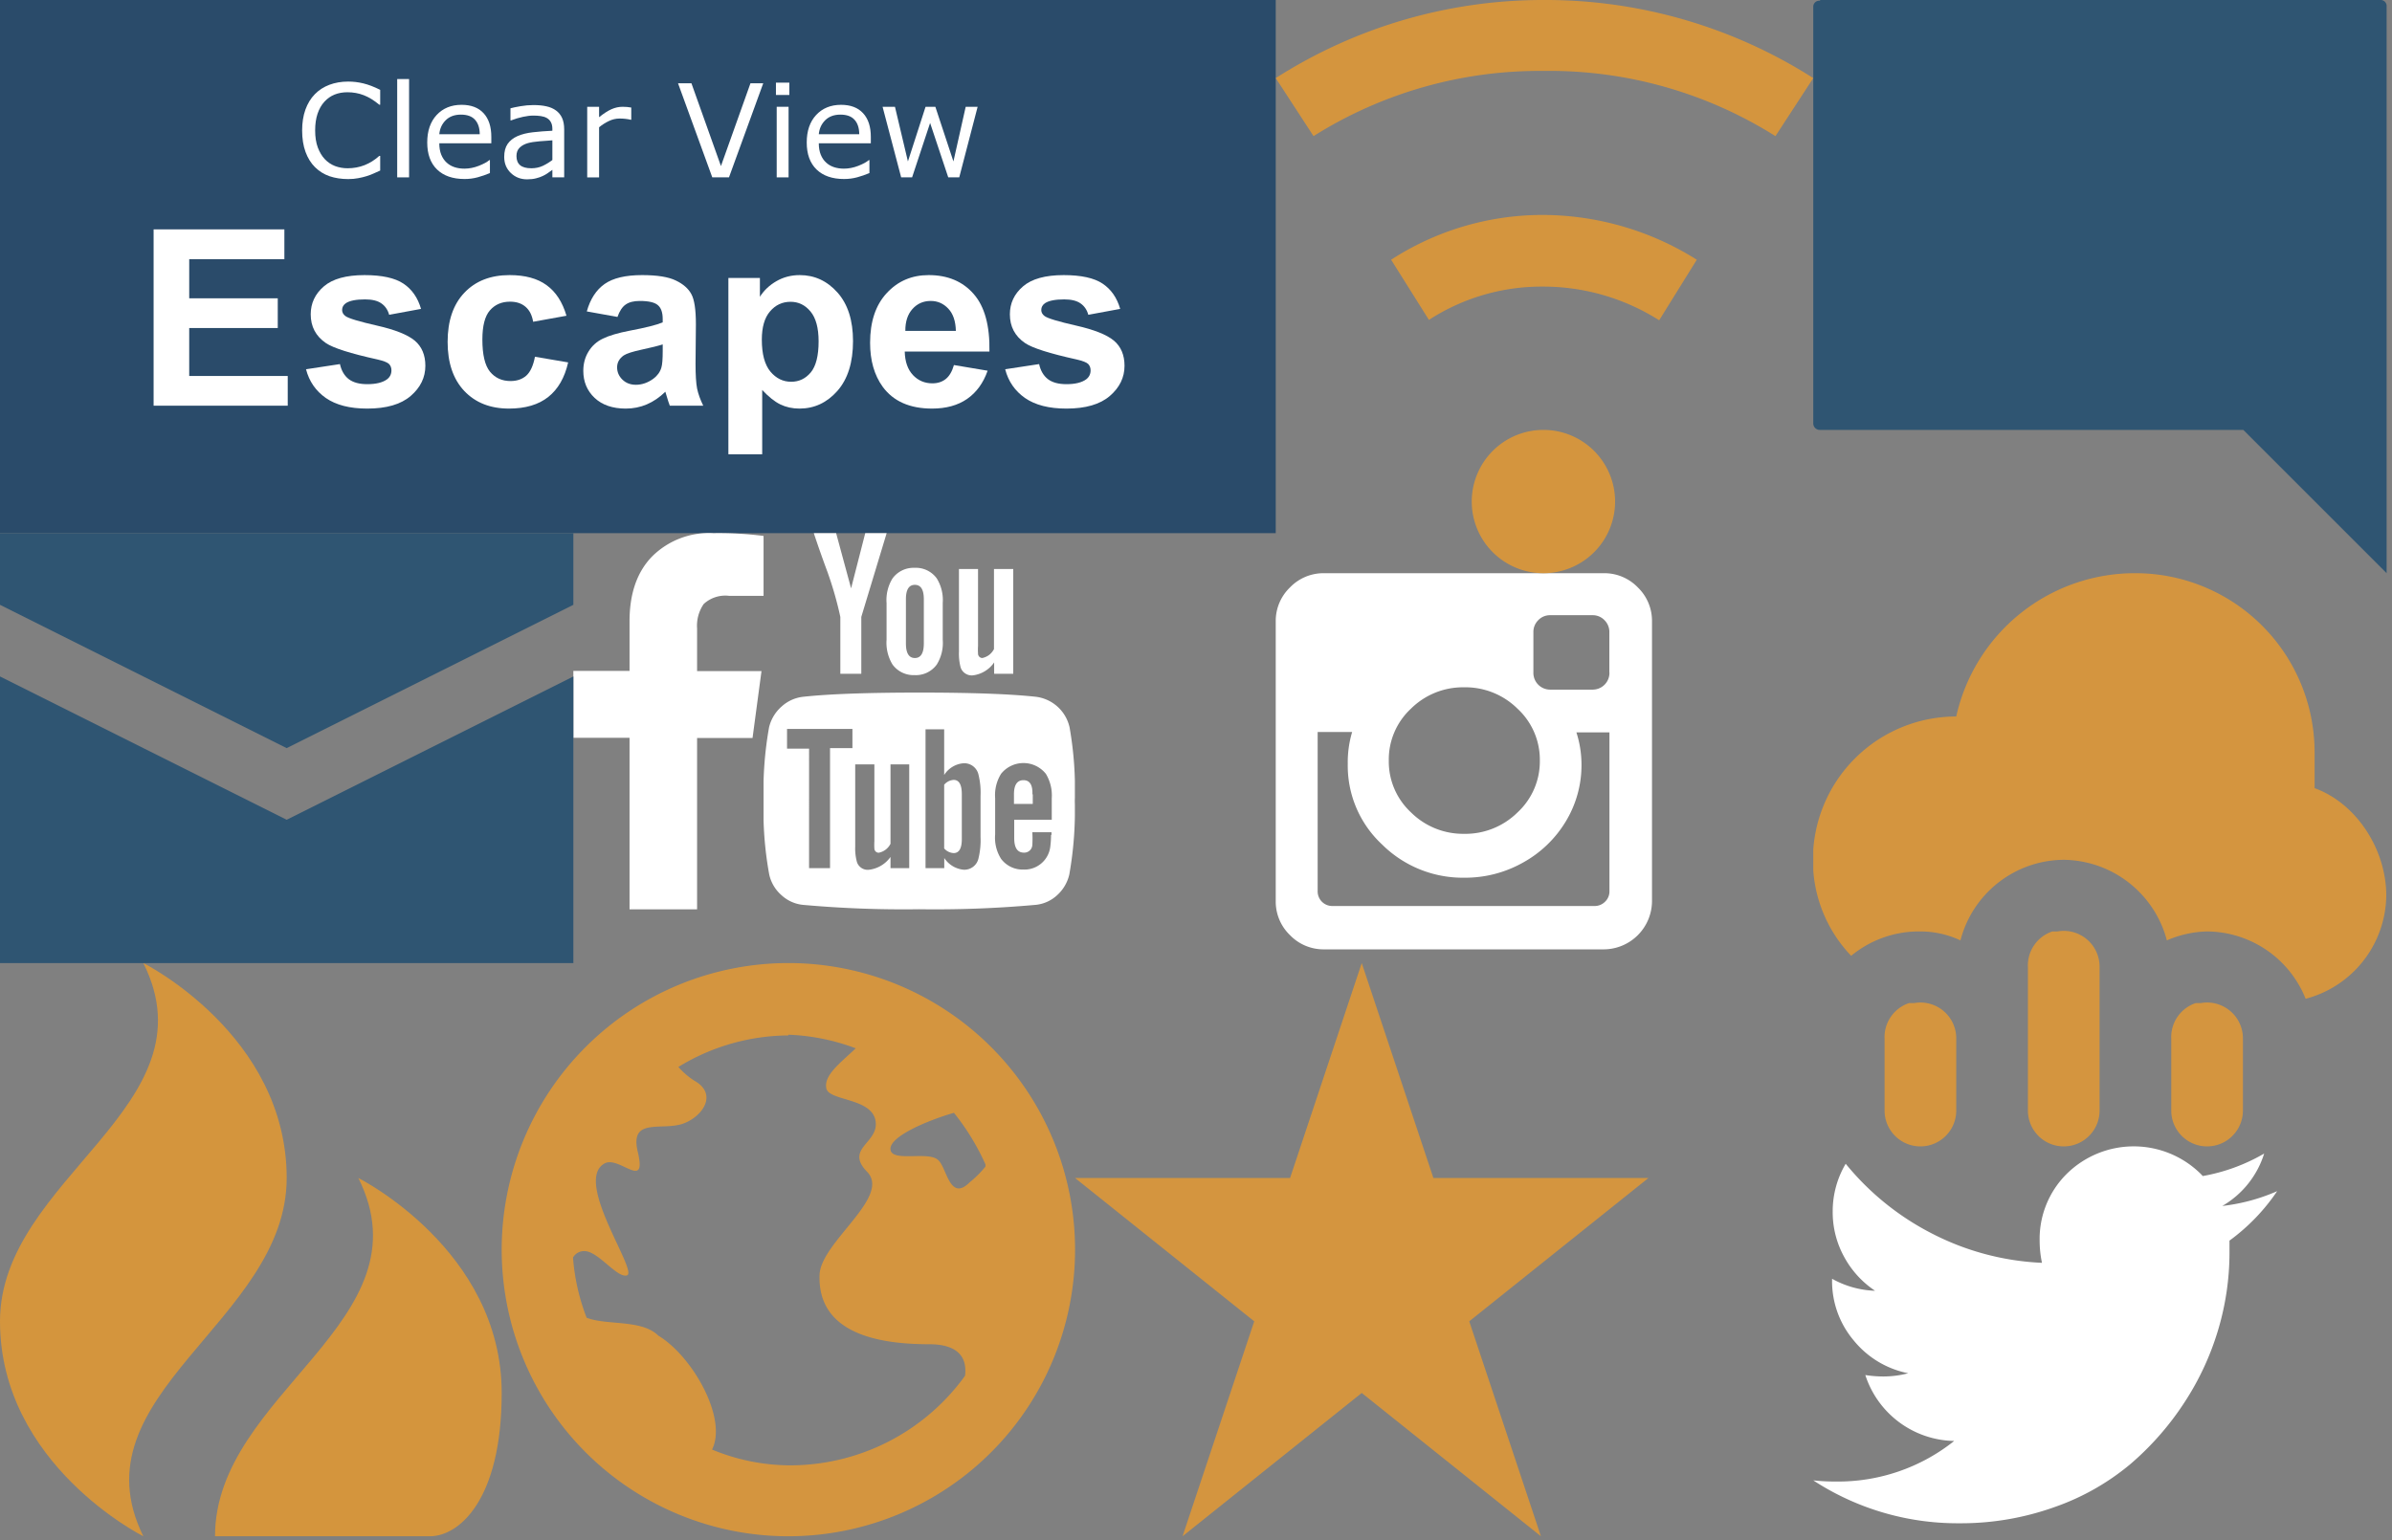 <?xml version="1.0" encoding="UTF-8" standalone="no"?><svg width="267" height="172" viewBox="0 0 267 172" xmlns="http://www.w3.org/2000/svg" xmlns:xlink="http://www.w3.org/1999/xlink"><rect x="0" y="0" width="267" height="172" fill="#808080" stroke="none"/><svg id="clear-view-escapes" data-name="Layer 1" width="142.4" height="59.53" version="1.1" viewBox="0 0 142.4 59.53" xmlns="http://www.w3.org/2000/svg"><defs id="adefs3"><style id="astyle5"/></defs><path id="arect4171" opacity="1" fill="#2a4b6a" fill-opacity="1" fill-rule="nonzero" stroke="none" stroke-width="1" stroke-linecap="round" stroke-linejoin="miter" stroke-miterlimit="4" stroke-dasharray="none" stroke-opacity="1" d="M-13.667-12.425h170v84.4h-170z"/><g id="ag4211" transform="translate(2.86 -1.929)" font-style="normal" font-size="medium" letter-spacing="0" word-spacing="0" fill="#fff" fill-opacity="1" stroke="none" stroke-width="1" stroke-linecap="butt" stroke-linejoin="miter" stroke-opacity="1"><path d="M39.578 20.971q-.388.17-.706.317-.31.149-.818.31-.43.135-.939.227-.5.098-1.107.098-1.143 0-2.082-.317-.931-.325-1.622-1.009-.678-.67-1.059-1.7-.38-1.037-.38-2.406 0-1.298.366-2.322.367-1.023 1.058-1.728.67-.685 1.616-1.044.953-.36 2.11-.36.846 0 1.686.204.847.205 1.877.72v1.658h-.106q-.868-.727-1.722-1.058-.853-.332-1.827-.332-.797 0-1.44.261-.634.254-1.135.798-.487.529-.762 1.34-.268.804-.268 1.863 0 1.107.296 1.905.303.797.776 1.298.494.522 1.15.776.663.247 1.397.247 1.01 0 1.891-.346.882-.345 1.651-1.037h.099v1.637z" style="line-height:125%" id="apath4154" font-weight="400" font-family="sans-serif"/><path d="M42.802 21.733h-1.326V10.755h1.326v10.978z" style="line-height:125%" id="apath4156" font-weight="400" font-family="sans-serif"/><path d="M51.981 17.93h-5.806q0 .727.218 1.27.22.536.6.882.367.339.868.508.508.17 1.115.17.804 0 1.615-.318.819-.325 1.165-.635h.07v1.446q-.67.282-1.369.473-.698.19-1.467.19-1.962 0-3.062-1.058-1.1-1.065-1.1-3.02 0-1.933 1.05-3.069 1.059-1.136 2.78-1.136 1.595 0 2.456.932.867.93.867 2.645v.72zm-1.29-1.016q-.008-1.044-.53-1.616-.515-.571-1.573-.571-1.066 0-1.7.628-.629.628-.713 1.56h4.515z" style="line-height:125%" id="apath4158" font-weight="400" font-family="sans-serif"/><path d="M60.116 21.733h-1.319v-.84q-.176.12-.48.339-.296.212-.578.339-.332.162-.762.268-.43.113-1.01.113-1.065 0-1.805-.706-.741-.705-.741-1.799 0-.896.38-1.446.389-.558 1.101-.875.72-.318 1.729-.43 1.009-.114 2.166-.17v-.205q0-.451-.162-.747-.156-.297-.452-.466-.282-.162-.677-.219-.395-.056-.826-.056-.522 0-1.164.14-.642.135-1.326.396h-.07V14.02q.387-.106 1.121-.233t1.446-.127q.833 0 1.447.142.62.134 1.072.465.445.325.678.84.232.515.232 1.277v5.348zm-1.319-1.94v-2.195q-.607.036-1.432.106-.819.07-1.298.205-.572.162-.925.508-.353.339-.353.938 0 .678.41 1.023.409.339 1.249.339.698 0 1.277-.268.578-.275 1.072-.656z" style="line-height:125%" id="apath4160" font-weight="400" font-family="sans-serif"/><path d="M67.602 15.298h-.07q-.297-.07-.579-.098-.275-.036-.656-.036-.614 0-1.185.275-.572.269-1.101.699v5.595h-1.326v-7.881h1.326v1.164q.79-.635 1.39-.896.607-.268 1.235-.268.345 0 .5.021.156.014.466.064v1.361z" style="line-height:125%" id="apath4162" font-weight="400" font-family="sans-serif"/><path d="M82.334 11.227L78.51 21.733h-1.863l-3.824-10.506h1.496l3.295 9.243 3.295-9.243h1.425z" style="line-height:125%" id="apath4164" font-weight="400" font-family="sans-serif"/><path d="M85.248 12.533h-1.496v-1.376h1.496v1.376zm-.085 9.2h-1.326v-7.881h1.326v7.881z" style="line-height:125%" id="apath4166" font-weight="400" font-family="sans-serif"/><path d="M94.343 17.93h-5.807q0 .727.219 1.27.218.536.6.882.366.339.867.508.508.17 1.115.17.804 0 1.616-.318.818-.325 1.164-.635h.07v1.446q-.67.282-1.368.473-.699.19-1.468.19-1.961 0-3.062-1.058-1.1-1.065-1.1-3.02 0-1.933 1.05-3.069 1.059-1.136 2.78-1.136 1.595 0 2.456.932.868.93.868 2.645v.72zm-1.291-1.016q-.008-1.044-.53-1.616-.515-.571-1.573-.571-1.065 0-1.7.628-.628.628-.713 1.56h4.516z" style="line-height:125%" id="apath4168" font-weight="400" font-family="sans-serif"/><path d="M106.266 13.852l-2.053 7.881h-1.227l-2.025-6.075-2.011 6.075h-1.22l-2.075-7.881h1.383l1.446 6.103 1.969-6.103h1.093l2.018 6.103 1.369-6.103h1.333z" style="line-height:125%" id="apath4170" font-weight="400" font-family="sans-serif"/><path d="M14.286 47.227V27.542h14.596v3.33H18.261v4.364h9.883v3.317H18.26v5.357h10.997v3.317H14.286z" style="line-height:125%;-inkscape-font-specification:'Arial Bold';text-align:center" id="apath4190" font-variant="normal" font-weight="700" font-stretch="normal" font-family="Arial" text-anchor="middle"/><path d="M31.3 43.158l3.786-.577q.242 1.101.98 1.679.739.563 2.068.563 1.464 0 2.202-.537.497-.376.497-1.007 0-.43-.269-.711-.282-.269-1.262-.497-4.565-1.007-5.787-1.84-1.692-1.155-1.692-3.209 0-1.853 1.464-3.115 1.463-1.262 4.538-1.262 2.927 0 4.35.953 1.424.953 1.961 2.82l-3.558.658q-.228-.833-.873-1.276-.631-.443-1.813-.443-1.49 0-2.135.416-.43.296-.43.766 0 .402.377.684.51.376 3.518 1.061 3.02.685 4.216 1.679 1.182 1.007 1.182 2.806 0 1.96-1.639 3.37-1.638 1.41-4.847 1.41-2.914 0-4.62-1.181-1.691-1.182-2.215-3.21z" style="line-height:125%;-inkscape-font-specification:'Arial Bold';text-align:center" id="apath4192" font-variant="normal" font-weight="700" font-stretch="normal" font-family="Arial" text-anchor="middle"/><path d="M60.37 37.183l-3.72.672q-.187-1.115-.859-1.679-.657-.564-1.718-.564-1.41 0-2.256.98-.833.967-.833 3.25 0 2.538.846 3.585.86 1.047 2.296 1.047 1.075 0 1.76-.604.684-.618.966-2.108l3.706.631q-.577 2.551-2.215 3.854-1.638 1.302-4.391 1.302-3.129 0-4.995-1.974-1.853-1.973-1.853-5.465 0-3.531 1.866-5.492 1.867-1.973 5.049-1.973 2.605 0 4.136 1.127 1.544 1.115 2.215 3.411z" style="line-height:125%;-inkscape-font-specification:'Arial Bold';text-align:center" id="apath4194" font-variant="normal" font-weight="700" font-stretch="normal" font-family="Arial" text-anchor="middle"/><path d="M66.064 37.317L62.64 36.7q.577-2.068 1.987-3.062 1.41-.993 4.19-.993 2.524 0 3.76.604 1.234.59 1.731 1.517.51.913.51 3.37l-.04 4.405q0 1.88.175 2.78.188.886.685 1.906h-3.733q-.148-.376-.363-1.114-.094-.336-.134-.444-.967.94-2.068 1.41t-2.35.47q-2.202 0-3.478-1.195-1.262-1.195-1.262-3.021 0-1.208.578-2.148.577-.954 1.61-1.45 1.048-.51 3.009-.887 2.645-.497 3.666-.926v-.376q0-1.088-.538-1.545-.537-.47-2.027-.47-1.007 0-1.571.403-.564.39-.913 1.383zm5.049 3.062q-.726.242-2.297.577-1.57.336-2.054.658-.739.524-.739 1.33 0 .792.591 1.37.591.577 1.504.577 1.02 0 1.947-.672.685-.51.9-1.249.148-.483.148-1.84v-.751z" style="line-height:125%;-inkscape-font-specification:'Arial Bold';text-align:center" id="apath4196" font-variant="normal" font-weight="700" font-stretch="normal" font-family="Arial" text-anchor="middle"/><path d="M78.444 32.967h3.518v2.095q.685-1.075 1.853-1.746t2.592-.671q2.484 0 4.216 1.947 1.732 1.947 1.732 5.424 0 3.572-1.745 5.56-1.746 1.973-4.23 1.973-1.182 0-2.149-.47-.953-.47-2.014-1.611v7.184h-3.773V32.967zm3.733 6.888q0 2.404.953 3.559.954 1.14 2.323 1.14 1.316 0 2.19-1.046.872-1.061.872-3.465 0-2.242-.9-3.33t-2.229-1.088q-1.383 0-2.296 1.075-.913 1.06-.913 3.155z" style="line-height:125%;-inkscape-font-specification:'Arial Bold';text-align:center" id="apath4198" font-variant="normal" font-weight="700" font-stretch="normal" font-family="Arial" text-anchor="middle"/><path d="M103.621 42.688l3.76.632q-.725 2.067-2.296 3.155-1.558 1.074-3.908 1.074-3.72 0-5.505-2.43-1.41-1.947-1.41-4.915 0-3.545 1.853-5.545 1.853-2.014 4.686-2.014 3.183 0 5.022 2.108 1.84 2.094 1.76 6.432h-9.454q.04 1.678.913 2.618.873.927 2.175.927.887 0 1.491-.484.604-.483.913-1.558zm.215-3.813q-.04-1.638-.846-2.484-.806-.86-1.96-.86-1.236 0-2.042.9-.805.9-.792 2.444h5.64z" style="line-height:125%;-inkscape-font-specification:'Arial Bold';text-align:center" id="apath4200" font-variant="normal" font-weight="700" font-stretch="normal" font-family="Arial" text-anchor="middle"/><path d="M109.341 43.158l3.787-.577q.242 1.101.98 1.679.739.563 2.068.563 1.464 0 2.202-.537.497-.376.497-1.007 0-.43-.269-.711-.282-.269-1.262-.497-4.565-1.007-5.787-1.84-1.692-1.155-1.692-3.209 0-1.853 1.464-3.115 1.463-1.262 4.538-1.262 2.927 0 4.35.953 1.424.953 1.961 2.82l-3.558.658q-.228-.833-.873-1.276-.631-.443-1.813-.443-1.49 0-2.135.416-.43.296-.43.766 0 .402.377.684.51.376 3.518 1.061 3.02.685 4.216 1.679 1.182 1.007 1.182 2.806 0 1.96-1.639 3.37-1.638 1.41-4.847 1.41-2.914 0-4.62-1.181-1.691-1.182-2.215-3.21z" style="line-height:125%;-inkscape-font-specification:'Arial Bold';text-align:center" id="apath4202" font-variant="normal" font-weight="700" font-stretch="normal" font-family="Arial" text-anchor="middle"/></g></svg><svg id="comment" data-name="Layer 1" width="64" height="64" viewBox="0 0 64 64" x="202.4" xmlns="http://www.w3.org/2000/svg"><defs><style>.bcls-1{fill:#2f5572}</style></defs><path class="bcls-1" d="M.72.08A.67.67 0 0 0 0 .8v46.48a.72.72 0 0 0 .72.72H48l16 16V.72a.67.67 0 0 0-.72-.72H.8z"/></svg><svg id="facebook" data-name="Layer 1" width="21.23" height="42.01" viewBox="0 0 21.23 42.01" x="64" y="59.53" xmlns="http://www.w3.org/2000/svg"><defs><style>.ccls-1{fill:#fff}</style></defs><path class="ccls-1" d="M21.23.31V7H17.4a3.55 3.55 0 0 0-2.85.91 4.26 4.26 0 0 0-.74 2.72v4.77H21l-1 7.47h-6.19V42H6.27V22.85H0v-7.47h6.27V9.85q0-4.69 2.55-7.28A9 9 0 0 1 15.63 0a39.57 39.57 0 0 1 5.6.31z"/></svg><svg id="fire" data-name="Layer 1" width="56" height="64" viewBox="0 0 56 64" y="107.53" xmlns="http://www.w3.org/2000/svg"><defs><style>.dcls-1{fill:#d4953d}</style></defs><path class="dcls-1" d="M16 0C24 16 0 24 0 40s16 24 16 24C8.16 48.16 32 40 32 24S16 0 16 0zm24 24c8 16-16 24-16 40h24c3.2 0 8-4 8-16 0-16-16-24-16-24z"/></svg><svg id="globe" data-name="Layer 1" width="64" height="64" viewBox="0 0 64 64" x="56" y="107.53" xmlns="http://www.w3.org/2000/svg"><defs><style>.ecls-1{fill:#d4953f}</style></defs><path class="ecls-1" d="M32 0a32 32 0 1 0 32 32A32 32 0 0 0 32 0zm0 8a23.75 23.75 0 0 1 7.52 1.52c-1.68 1.6-3.6 3-3.28 4.48s5.52 1 5.52 4c0 2.16-3.36 2.8-1 5.28 2.8 2.8-5.12 7.84-5.28 11.52-.24 6.64 6.72 7.76 12.24 7.76 3.36 0 4.24 1.6 4 3.52a24.07 24.07 0 0 1-19.76 10 22.94 22.94 0 0 1-8.48-1.76c1.76-3.52-2.24-10.48-6-12.72-1.84-1.84-5.76-1.12-8-2a23.49 23.49 0 0 1-1.52-6.72 1.42 1.42 0 0 1 1.28-.72c1.52 0 3.6 3 4.72 2.72 1.4-.32-5.96-10.48-2.52-12.48 1.6-1 4.8 3.12 3.76-1.28-1-4.08 2.88-2.24 5.28-3.28 2.08-.88 3.6-3.28 1-4.72a8.55 8.55 0 0 1-1.76-1.52A23.75 23.75 0 0 1 32 8.08V8zm18.48 8.72A26.46 26.46 0 0 1 54 22.48v.24a11.78 11.78 0 0 1-1.76 1.76C50 26.72 49.68 22.8 48.72 22c-1-1-4.8.16-5.28-1-.56-1.48 4-3.4 7.04-4.28z"/></svg><svg id="instagram" data-name="Layer 1" width="42.01" height="42.01" viewBox="0 0 42.01 42.01" x="142.4" y="64" xmlns="http://www.w3.org/2000/svg"><defs><style>.fcls-1{fill:#fff}</style></defs><path class="fcls-1" d="M37.25 35.49V17.77h-3.69a11.77 11.77 0 0 1 .57 3.58 12.12 12.12 0 0 1-1.75 6.36 12.76 12.76 0 0 1-4.76 4.59 13.13 13.13 0 0 1-6.56 1.7 12.78 12.78 0 0 1-9.19-3.71 12 12 0 0 1-3.83-9 11.77 11.77 0 0 1 .49-3.56H4.68v17.76a1.63 1.63 0 0 0 1.6 1.67h29.3a1.63 1.63 0 0 0 1.17-.47 1.59 1.59 0 0 0 .5-1.2zm-7.77-14.57A7.75 7.75 0 0 0 27 15.14a8.28 8.28 0 0 0-6-2.4 8.25 8.25 0 0 0-5.91 2.39 7.75 7.75 0 0 0-2.47 5.78 7.75 7.75 0 0 0 2.47 5.79A8.25 8.25 0 0 0 21 29.1a8.28 8.28 0 0 0 6-2.4 7.75 7.75 0 0 0 2.48-5.78zm7.76-9.84V6.56a1.84 1.84 0 0 0-.54-1.31 1.8 1.8 0 0 0-1.31-.56h-4.78a1.8 1.8 0 0 0-1.31.56 1.84 1.84 0 0 0-.54 1.31v4.52A1.87 1.87 0 0 0 30.6 13h4.8a1.87 1.87 0 0 0 1.85-1.89zM42 5.39v31.23A5.41 5.41 0 0 1 36.62 42H5.39a5.19 5.19 0 0 1-3.8-1.59A5.19 5.19 0 0 1 0 36.62V5.39a5.19 5.19 0 0 1 1.59-3.8A5.19 5.19 0 0 1 5.39 0h31.23a5.19 5.19 0 0 1 3.8 1.59A5.19 5.19 0 0 1 42 5.39z"/></svg><svg id="mail" data-name="Layer 1" width="64" height="48" viewBox="0 0 64 48" y="59.53" xmlns="http://www.w3.org/2000/svg"><defs><style>.gcls-1{fill:#2f5572}</style></defs><path class="gcls-1" d="M0 0v8l32 16L64 8V0H0zm0 16v32h64V16L32 32z"/></svg><svg id="rain" data-name="Layer 1" width="64" height="64" viewBox="0 0 64 64" x="202.4" y="64" xmlns="http://www.w3.org/2000/svg"><defs><style>.hcls-1{fill:#d4953f}</style></defs><path class="hcls-1" d="M36 0a20.42 20.42 0 0 0-20 16A16 16 0 0 0 0 32a15.4 15.4 0 0 0 4.27 10.72A11.88 11.88 0 0 1 12 40a10.51 10.51 0 0 1 4.47 1A12 12 0 0 1 28 32a12.06 12.06 0 0 1 11.51 9A11.84 11.84 0 0 1 44 40a11.94 11.94 0 0 1 11 7.52A12.07 12.07 0 0 0 64 36c0-5.2-3.36-10.32-8-12v-4A20 20 0 0 0 36 0zm-9.27 40A4 4 0 0 0 24 44v16a4 4 0 1 0 8 0V44a4 4 0 0 0-4.71-4h-.56zm-16 8A4 4 0 0 0 8 52v8a4 4 0 1 0 8 0v-8a4 4 0 0 0-4.71-4h-.54zm32 0A4 4 0 0 0 40 52v8a4 4 0 1 0 8 0v-8a4 4 0 0 0-4.71-4h-.58z" transform="translate(-.04)"/></svg><svg id="star" data-name="Layer 1" width="64" height="64" viewBox="0 0 64 64" x="120" y="107.53" xmlns="http://www.w3.org/2000/svg"><defs><style>.icls-1{fill:#d4953f}</style></defs><path class="icls-1" d="M32 0l-8 24H0l20 16-8 24 20-16 20 16-8-24 20-16H40z"/></svg><svg id="twitter" data-name="Layer 1" width="51.78" height="42.06" viewBox="0 0 51.78 42.06" x="202.4" y="128" xmlns="http://www.w3.org/2000/svg"><defs><style>.jcls-1{fill:#fff}</style></defs><path class="jcls-1" d="M51.78 5a22.23 22.23 0 0 1-5.32 5.52v1.38a30.15 30.15 0 0 1-1.25 8.53 30.81 30.81 0 0 1-3.76 8.13 32.1 32.1 0 0 1-6.06 6.92 27 27 0 0 1-8.48 4.8 31 31 0 0 1-10.62 1.8A29.47 29.47 0 0 1 0 37.29a22.71 22.71 0 0 0 2.56.13 20.78 20.78 0 0 0 13.17-4.53 10.63 10.63 0 0 1-9.92-7.36 13.45 13.45 0 0 0 2 .16 11 11 0 0 0 2.79-.36 10.44 10.44 0 0 1-6.09-3.67 10.25 10.25 0 0 1-2.41-6.75v-.13a10.52 10.52 0 0 0 4.8 1.34 10.6 10.6 0 0 1-3.45-3.78 10.34 10.34 0 0 1-1.28-5.07 10.4 10.4 0 0 1 1.45-5.33 30.08 30.08 0 0 0 9.71 7.83A29.57 29.57 0 0 0 25.53 13a11.79 11.79 0 0 1-.26-2.43 10.23 10.23 0 0 1 3-7.48 10.64 10.64 0 0 1 15 0l.21.22A20.81 20.81 0 0 0 50.33.8a10.3 10.3 0 0 1-4.67 5.85A21.14 21.14 0 0 0 51.78 5z"/></svg><svg id="wifi" data-name="Layer 1" width="60" height="64" viewBox="0 0 60 64" x="142.4" xmlns="http://www.w3.org/2000/svg"><defs><style>.kcls-1{fill:#d4953e}</style></defs><path class="kcls-1" d="M29.88 0A55.39 55.39 0 0 0 0 8.72l4.22 6.48a47.32 47.32 0 0 1 25.66-7.28 47.31 47.31 0 0 1 25.9 7.28L60 8.72A55.53 55.53 0 0 0 29.88 0zm0 24a31.08 31.08 0 0 0-17 5l4.22 6.72A23.09 23.09 0 0 1 29.8 32a24.17 24.17 0 0 1 13 3.76L47 29a32.37 32.37 0 0 0-17.2-5h.07zm0 24a8 8 0 1 0 8 8 8 8 0 0 0-8-8z"/></svg><svg id="youtube" data-name="Layer 1" width="34.75" height="42" viewBox="0 0 34.75 42" x="85.23" y="59.53" xmlns="http://www.w3.org/2000/svg"><defs><style>.lcls-1{fill:#fff}</style></defs><path class="lcls-1" d="M22.13 29.15v5q0 1.57-.91 1.57a1.5 1.5 0 0 1-1.06-.52v-7.11a1.5 1.5 0 0 1 1.06-.54q.91 0 .91 1.6zm7.92 0v1.08h-2.1v-1.06q0-1.59 1.06-1.59t1 1.59zM7.42 24h2.5v-2.14h-7.3v2.2h2.46V37.4h2.34V24zm6.75 13.4h2.09V25.82h-2.09v8.86a1.86 1.86 0 0 1-1.31 1 .48.48 0 0 1-.49-.47 6.52 6.52 0 0 1 0-.82v-8.57h-2.14V35a5.79 5.79 0 0 0 .19 1.71 1.26 1.26 0 0 0 1.36.87 3.43 3.43 0 0 0 2.39-1.43v1.25zm10.05-3.47v-4.6A8.33 8.33 0 0 0 24 27a1.63 1.63 0 0 0-1.67-1.31A2.82 2.82 0 0 0 20.16 27v-5.1h-2.08v15.5h2.09v-1.13a2.91 2.91 0 0 0 2.18 1.31A1.62 1.62 0 0 0 24 36.27a8.61 8.61 0 0 0 .22-2.35zm7.92-.24v-.3H30a11.6 11.6 0 0 1 0 1.43.9.9 0 0 1-.94.85q-1.08 0-1.08-1.61V32h4.19v-2.41a4.65 4.65 0 0 0-.66-2.72 3.2 3.2 0 0 0-5 0 4.52 4.52 0 0 0-.66 2.72v4.05a4.4 4.4 0 0 0 .66 2.72 3 3 0 0 0 2.49 1.2 2.9 2.9 0 0 0 3-2.51 10.31 10.31 0 0 0 .09-1.36zM17.89 12.3V7.38q0-1.61-1-1.61t-1 1.61v4.92q0 1.64 1 1.64t1-1.64zm16.85 17.6a40.6 40.6 0 0 1-.61 8.2 4.45 4.45 0 0 1-1.36 2.32 4.1 4.1 0 0 1-2.39 1.08 125.31 125.31 0 0 1-13 .49 125.31 125.31 0 0 1-13-.49A4.15 4.15 0 0 1 2 40.42 4.28 4.28 0 0 1 .63 38.1 39.76 39.76 0 0 1 0 29.9a40.6 40.6 0 0 1 .61-8.2A4.45 4.45 0 0 1 2 19.37a4.25 4.25 0 0 1 2.41-1.1q4.29-.47 13-.47t13 .47a4.4 4.4 0 0 1 3.75 3.42 39.76 39.76 0 0 1 .58 8.21zM11.35 0h2.39l-2.83 9.35v6.35H8.57V9.35a39.68 39.68 0 0 0-1.43-5Q6.27 2 5.61 0H8.1l1.67 6.16zM20 7.8v4.1a4.59 4.59 0 0 1-.66 2.76 2.88 2.88 0 0 1-2.49 1.19 2.9 2.9 0 0 1-2.46-1.19 4.68 4.68 0 0 1-.66-2.76V7.8a4.59 4.59 0 0 1 .66-2.74 2.9 2.9 0 0 1 2.46-1.19 2.88 2.88 0 0 1 2.49 1.19A4.59 4.59 0 0 1 20 7.8zM27.87 4v11.7h-2.13v-1.27a3.37 3.37 0 0 1-2.41 1.45A1.31 1.31 0 0 1 22 15a6 6 0 0 1-.19-1.76V4h2.13v8.6a6.14 6.14 0 0 0 0 .82.49.49 0 0 0 .47.52 1.87 1.87 0 0 0 1.31-1V4h2.16z"/></svg></svg>
